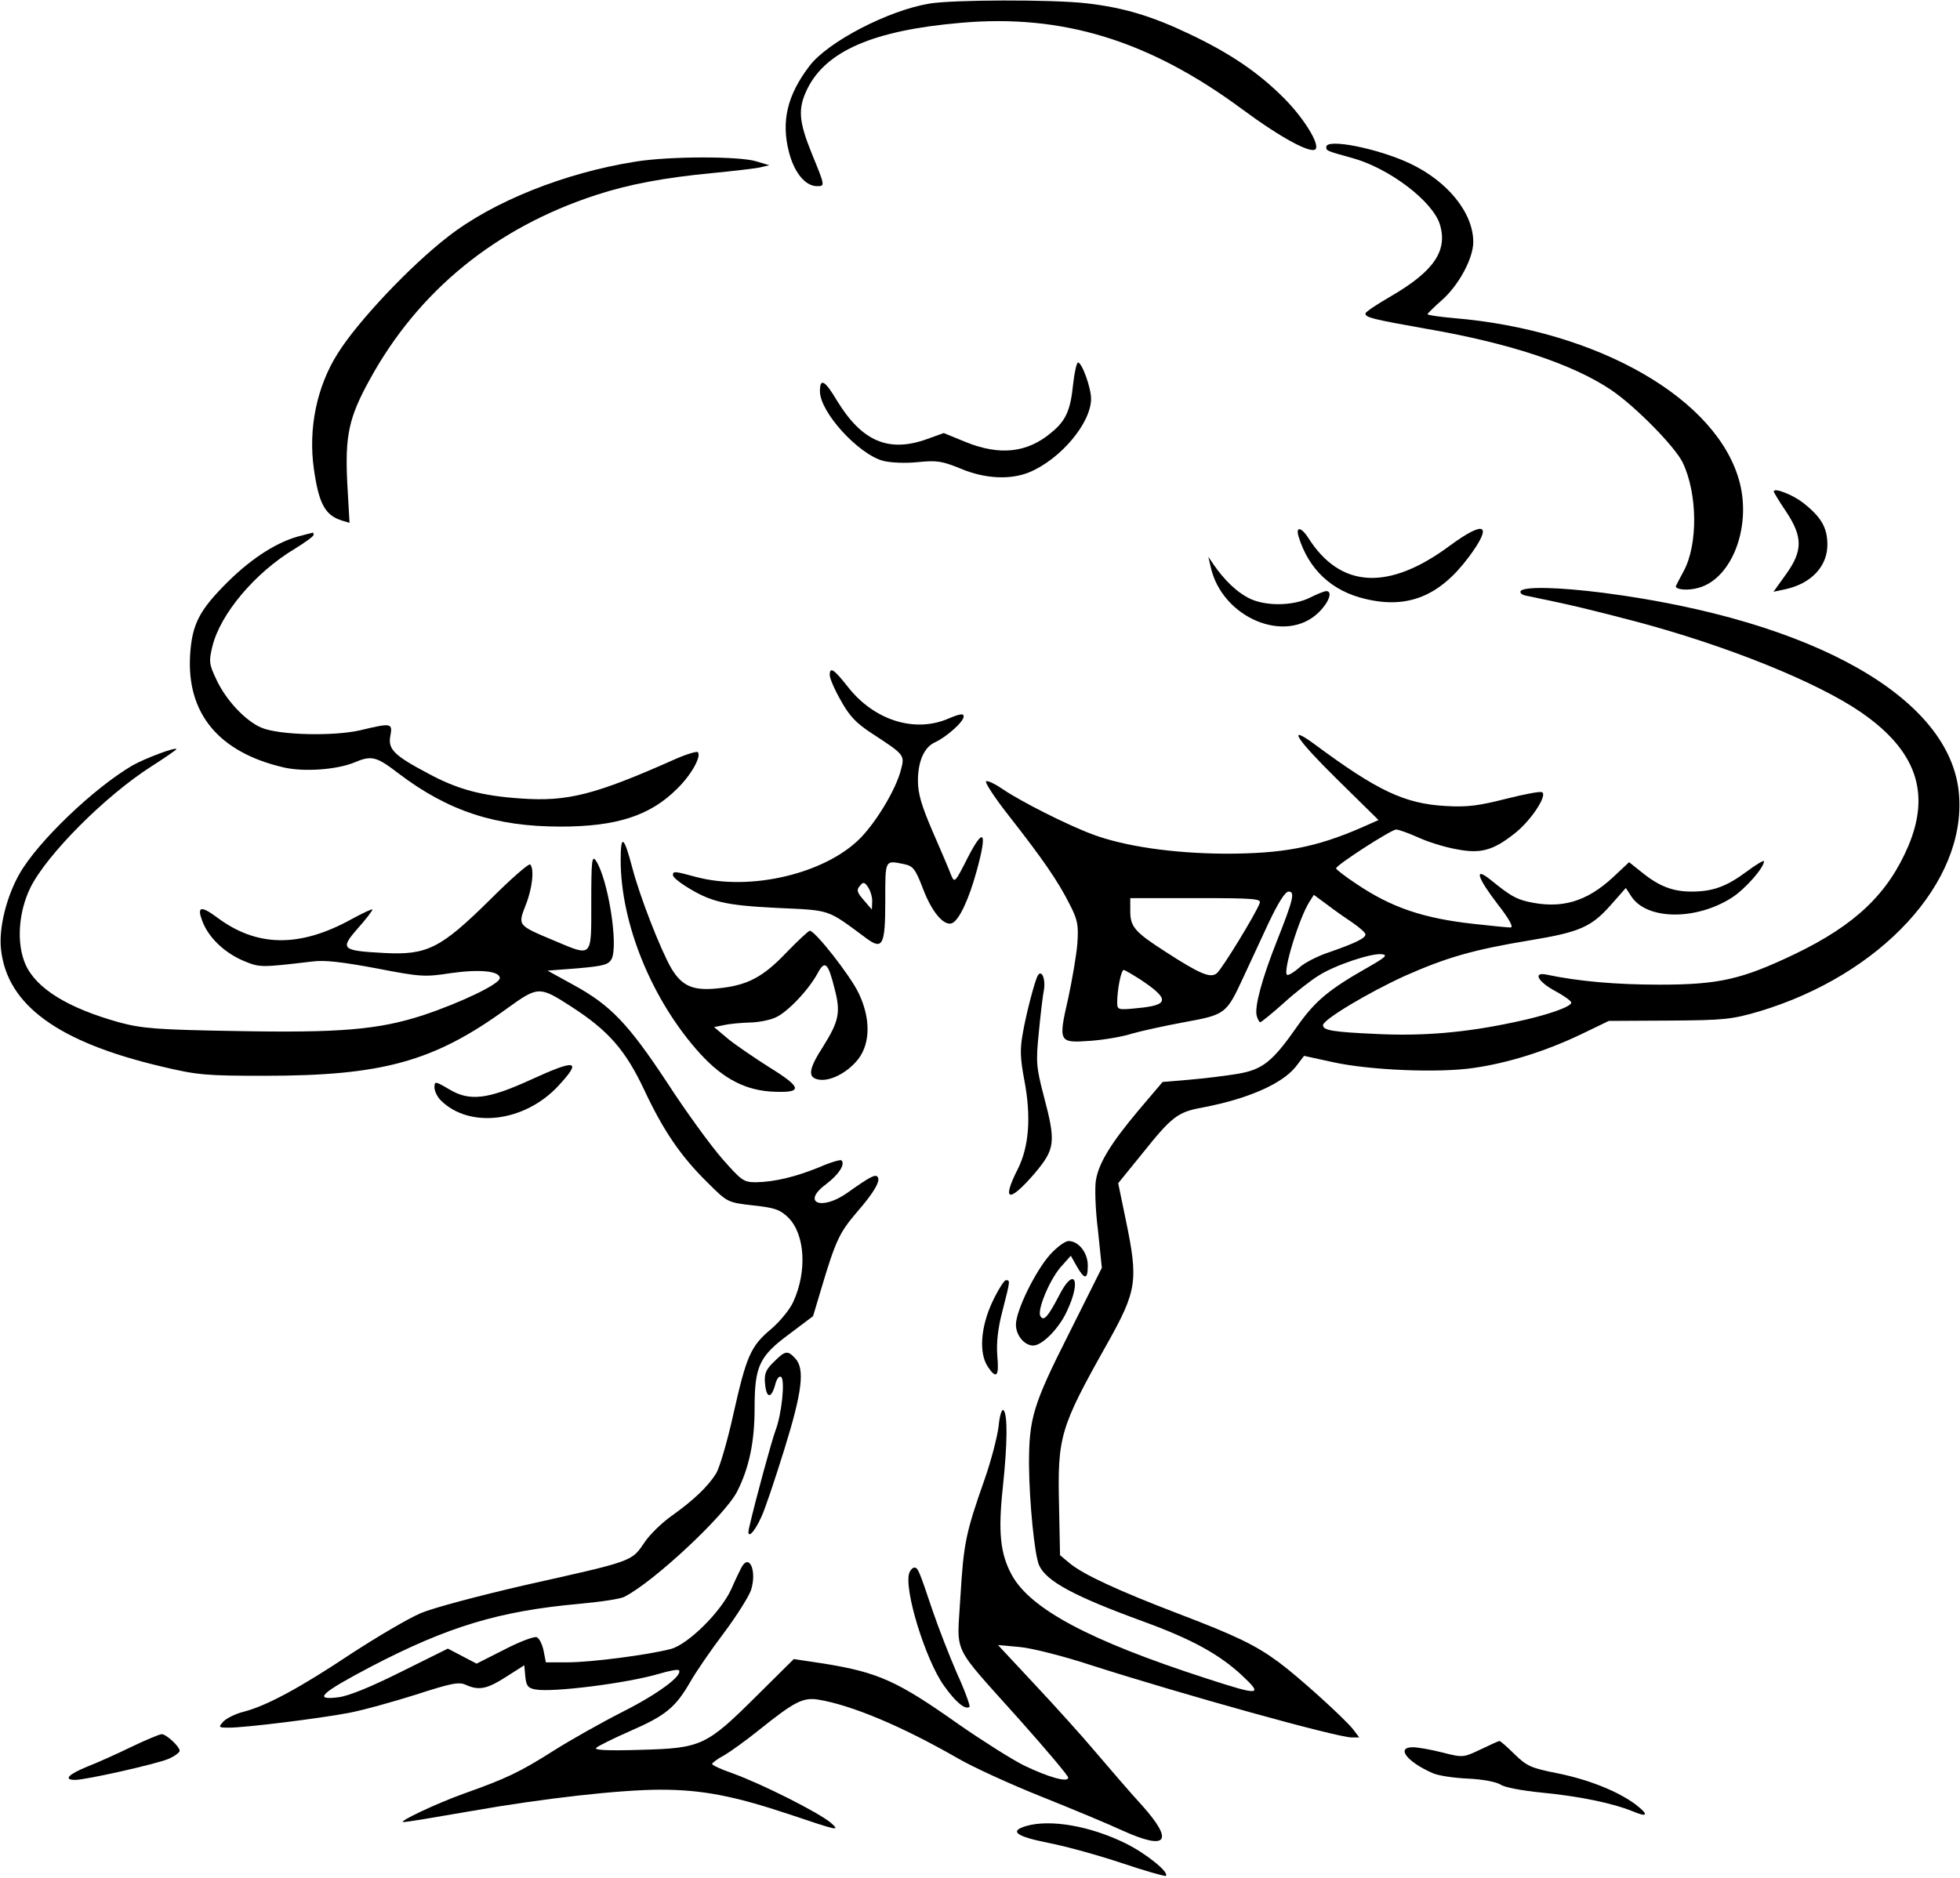 <?xml version="1.0" standalone="no"?>
<!DOCTYPE svg PUBLIC "-//W3C//DTD SVG 20010904//EN"
 "http://www.w3.org/TR/2001/REC-SVG-20010904/DTD/svg10.dtd">
<svg version="1.0" xmlns="http://www.w3.org/2000/svg"
 width="600pt" height="575pt" viewBox="0 0 600 575"
 preserveAspectRatio="xMidYMid meet">

<g transform="translate(0,575) scale(0.1,-0.1)"
fill="#000000" stroke="none">
<path d="M2845 5739 c-126 -21 -311 -117 -367 -191 -68 -89 -87 -169 -63 -263
16 -63 50 -105 86 -105 25 0 25 0 -16 100 -40 99 -43 137 -14 197 57 117 203
180 469 203 312 28 578 -54 862 -264 119 -88 210 -137 225 -123 14 15 -36 96
-97 157 -77 77 -161 135 -287 195 -117 56 -204 82 -318 95 -106 12 -408 11
-480 -1z"/>
<path d="M4060 5300 c0 -12 1 -12 80 -34 113 -31 247 -133 268 -204 24 -80
-19 -143 -150 -219 -43 -25 -78 -48 -78 -53 0 -12 19 -17 182 -46 257 -44 451
-108 570 -188 74 -50 194 -172 219 -222 46 -96 47 -252 3 -333 -13 -24 -24
-45 -24 -46 0 -11 38 -14 69 -5 101 27 162 182 127 321 -65 256 -432 468 -876
505 -44 4 -80 9 -80 12 0 2 20 22 44 43 52 46 96 128 96 178 0 89 -78 186
-195 241 -99 46 -255 77 -255 50z"/>
<path d="M1945 5255 c-216 -34 -436 -122 -574 -230 -115 -89 -275 -258 -337
-357 -64 -101 -91 -230 -73 -355 15 -105 34 -141 86 -157 l23 -7 -7 123 c-7
145 5 200 69 316 149 272 386 465 693 565 101 33 209 53 355 67 63 6 129 14
145 17 l30 7 -40 12 c-52 16 -266 16 -370 -1z"/>
<path d="M3285 4573 c-8 -79 -22 -111 -66 -147 -74 -63 -159 -72 -264 -29
l-66 27 -50 -18 c-118 -43 -200 -8 -276 116 -38 64 -53 72 -53 30 0 -64 117
-192 193 -213 24 -6 68 -8 107 -4 59 6 74 3 131 -20 73 -31 152 -35 210 -11
96 40 189 151 189 225 0 34 -28 111 -40 111 -4 0 -11 -30 -15 -67z"/>
<path d="M5430 4245 c0 -3 17 -31 38 -62 51 -77 51 -120 -1 -192 l-38 -53 33
7 c83 17 134 72 132 141 -1 50 -20 82 -75 125 -31 24 -89 47 -89 34z"/>
<path d="M3975 4108 c31 -102 102 -168 205 -192 130 -31 227 9 316 128 75 101
51 115 -58 35 -187 -139 -335 -131 -433 24 -21 33 -39 36 -30 5z"/>
<path d="M923 4110 c-69 -16 -149 -66 -224 -140 -89 -88 -111 -131 -117 -225
-11 -180 88 -299 287 -345 61 -14 161 -7 215 15 54 23 68 19 137 -34 152 -115
296 -162 495 -162 171 0 274 33 357 116 44 43 75 100 63 112 -3 3 -34 -6 -68
-21 -247 -110 -330 -131 -473 -121 -120 8 -195 28 -285 77 -104 55 -123 74
-115 115 7 39 4 40 -92 17 -82 -19 -250 -15 -303 8 -49 21 -108 84 -137 146
-23 48 -24 57 -13 102 24 100 131 227 253 300 31 19 57 38 57 42 0 4 -1 8 -2
7 -2 -1 -18 -4 -35 -9z"/>
<path d="M3706 4015 c34 -157 231 -240 332 -139 31 31 42 64 22 64 -6 0 -28
-9 -50 -20 -52 -26 -138 -27 -188 -1 -37 19 -74 55 -106 101 l-17 25 7 -30z"/>
<path d="M4655 3940 c-3 -5 4 -12 17 -14 142 -29 206 -45 343 -81 276 -74 548
-184 682 -276 168 -116 214 -245 145 -409 -62 -146 -162 -242 -347 -331 -163
-78 -233 -94 -415 -94 -132 0 -248 10 -347 31 -41 8 -25 -22 27 -50 28 -15 50
-31 50 -36 0 -13 -78 -40 -175 -60 -149 -32 -280 -43 -421 -36 -134 6 -164 11
-164 27 0 17 141 101 251 151 129 57 209 80 384 109 152 25 187 41 247 109
l45 51 17 -26 c47 -72 197 -74 307 -4 41 26 99 92 99 112 0 4 -24 -10 -52 -31
-63 -47 -105 -62 -170 -62 -57 0 -99 16 -152 59 l-39 31 -49 -46 c-82 -76
-159 -98 -261 -75 -38 9 -56 20 -114 67 -52 42 -41 7 22 -75 36 -46 49 -71 39
-71 -8 0 -58 5 -112 11 -155 17 -252 50 -359 122 -35 23 -63 45 -63 48 0 10
169 119 184 119 7 0 38 -11 67 -24 30 -14 82 -30 116 -36 75 -15 113 -5 181
49 49 39 99 115 83 125 -5 4 -55 -6 -111 -20 -83 -21 -118 -26 -184 -22 -127
7 -210 47 -403 190 -86 63 -54 14 70 -108 l127 -125 -52 -23 c-140 -61 -241
-80 -418 -80 -161 1 -309 23 -405 59 -78 29 -218 100 -273 137 -23 16 -47 28
-53 26 -6 -2 26 -51 71 -108 101 -129 149 -198 185 -270 24 -47 27 -62 23
-120 -3 -36 -16 -111 -28 -167 -31 -135 -29 -137 68 -130 42 3 100 13 127 22
28 8 100 24 160 35 126 23 129 25 180 135 18 39 53 114 78 168 30 63 51 97 62
97 20 0 14 -25 -36 -151 -46 -116 -69 -202 -62 -229 3 -11 8 -20 11 -20 3 0
35 26 71 58 36 33 85 71 108 85 50 32 164 70 194 65 18 -2 9 -10 -40 -38 -122
-69 -164 -104 -218 -180 -78 -112 -108 -135 -184 -148 -35 -6 -101 -14 -147
-18 l-83 -7 -73 -86 c-84 -100 -122 -161 -131 -214 -4 -21 -2 -90 6 -153 l12
-116 -101 -202 c-110 -218 -122 -259 -122 -400 1 -116 17 -278 31 -309 22 -49
108 -95 319 -172 148 -54 232 -100 302 -165 66 -62 56 -63 -110 -9 -355 115
-538 212 -595 317 -35 65 -42 130 -27 269 14 133 15 222 2 235 -5 5 -12 -16
-15 -49 -4 -33 -23 -106 -43 -163 -58 -165 -64 -195 -74 -360 -10 -182 -32
-137 184 -379 80 -90 146 -168 146 -174 0 -16 -60 1 -135 37 -38 19 -128 76
-200 126 -188 133 -246 159 -412 186 l-93 14 -115 -114 c-153 -152 -168 -159
-355 -164 -99 -3 -142 -1 -135 6 6 6 53 29 105 52 108 47 138 72 183 150 17
30 63 97 103 150 39 52 76 111 83 131 19 60 -6 115 -30 68 -4 -8 -18 -36 -30
-64 -32 -71 -133 -170 -185 -184 -68 -18 -244 -41 -316 -41 l-67 0 -7 36 c-4
19 -13 38 -21 41 -8 3 -53 -14 -99 -38 l-85 -43 -44 23 -44 23 -143 -71 c-92
-46 -160 -74 -192 -78 -79 -10 -54 13 100 94 236 123 393 170 636 192 65 6
128 15 140 22 90 46 306 248 344 321 37 72 54 153 54 255 0 130 14 160 106
228 l73 55 26 87 c43 144 55 169 107 230 55 63 75 99 64 110 -7 8 -24 -1 -93
-50 -80 -56 -141 -29 -63 28 38 29 58 60 46 72 -3 3 -34 -6 -68 -21 -74 -30
-137 -45 -194 -46 -38 0 -44 5 -104 73 -34 39 -110 143 -167 231 -120 182
-174 238 -287 300 l-80 44 92 7 c79 7 94 11 104 28 22 42 -11 247 -48 302 -12
17 -14 0 -14 -128 0 -172 5 -167 -114 -117 -112 47 -111 46 -87 108 21 52 27
112 14 125 -4 4 -59 -44 -123 -108 -151 -149 -192 -170 -324 -163 -131 7 -136
12 -81 75 25 28 45 54 45 58 0 3 -28 -10 -63 -29 -159 -88 -291 -87 -414 6
-49 36 -61 32 -43 -14 19 -49 66 -94 123 -119 53 -22 52 -22 214 -3 37 5 93
-2 195 -21 134 -26 148 -27 226 -15 90 13 152 7 152 -15 0 -18 -119 -75 -236
-114 -136 -44 -253 -54 -572 -48 -242 4 -287 8 -355 26 -159 44 -256 104 -289
178 -28 64 -22 159 15 235 50 101 229 281 370 371 42 27 77 51 77 53 0 8 -94
-27 -135 -50 -119 -70 -289 -233 -345 -331 -40 -70 -64 -166 -57 -231 18 -171
174 -285 493 -360 109 -26 136 -28 314 -28 360 0 518 43 742 206 96 69 99 69
198 5 113 -73 165 -133 222 -254 59 -126 113 -205 196 -286 59 -59 60 -59 138
-68 66 -7 82 -13 107 -37 52 -52 58 -166 15 -259 -11 -24 -42 -61 -68 -83 -62
-52 -75 -82 -115 -260 -18 -82 -42 -164 -53 -182 -25 -40 -69 -82 -138 -131
-28 -20 -64 -55 -79 -77 -43 -63 -31 -58 -374 -135 -134 -31 -274 -68 -312
-84 -38 -16 -133 -72 -213 -124 -159 -106 -260 -160 -329 -178 -25 -6 -53 -20
-63 -30 -16 -18 -16 -19 17 -19 51 0 276 28 366 45 43 8 136 34 206 56 108 35
132 40 153 30 40 -18 65 -13 124 25 l55 35 3 -34 c3 -29 8 -36 31 -40 51 -10
281 19 379 48 30 9 57 14 60 11 14 -15 -62 -72 -171 -127 -65 -33 -161 -87
-213 -120 -104 -66 -145 -85 -274 -131 -84 -30 -204 -87 -185 -87 6 -1 100 15
210 34 215 38 453 65 577 65 127 0 225 -19 393 -75 152 -51 158 -53 128 -26
-37 31 -209 118 -300 151 -35 12 -63 25 -63 29 0 3 17 16 38 27 20 12 66 45
102 74 111 89 137 103 184 96 103 -17 256 -81 430 -181 43 -25 156 -77 251
-115 95 -38 208 -85 251 -105 137 -62 159 -34 60 77 -37 40 -100 114 -142 163
-42 50 -127 144 -188 209 l-111 119 66 -6 c36 -3 135 -28 220 -56 278 -89 752
-221 797 -221 l23 0 -19 25 c-27 34 -166 160 -227 205 -70 52 -132 82 -308
149 -183 70 -291 120 -332 154 l-30 25 -3 149 c-5 214 2 240 147 498 92 164
96 193 57 381 l-23 111 73 90 c92 115 109 128 186 142 137 26 242 72 284 124
l26 34 87 -19 c112 -25 325 -34 432 -18 105 15 220 51 329 103 l85 41 185 1
c170 1 192 4 275 28 373 112 634 395 612 664 -23 295 -444 534 -1090 618 -134
17 -243 20 -252 5z m-512 -1017 c20 -14 37 -29 37 -34 0 -12 -32 -27 -109 -54
-37 -12 -80 -34 -95 -49 -16 -14 -32 -23 -36 -21 -14 9 37 174 68 223 l14 22
42 -31 c22 -17 58 -42 79 -56z m-287 61 c-13 -34 -115 -201 -131 -214 -19 -16
-51 -3 -156 65 -95 61 -109 77 -109 125 l0 40 201 0 c182 0 201 -2 195 -16z
m-364 -234 c90 -60 87 -78 -11 -87 -59 -6 -61 -5 -61 18 0 39 12 99 20 99 3 0
27 -14 52 -30z"/>
<path d="M2540 3683 c0 -10 15 -45 34 -78 26 -47 46 -69 97 -102 98 -64 99
-65 87 -110 -15 -59 -73 -156 -123 -208 -107 -110 -338 -165 -505 -120 -66 18
-70 18 -70 5 0 -5 17 -20 38 -33 77 -49 121 -59 280 -67 168 -8 151 -2 274
-93 50 -37 58 -21 58 113 0 130 -2 126 58 114 27 -6 34 -14 57 -74 27 -72 64
-116 89 -107 22 9 52 73 76 161 33 120 22 136 -27 41 -40 -79 -41 -80 -52 -53
-6 16 -31 75 -56 132 -34 79 -45 116 -45 155 0 60 19 103 52 118 35 16 88 63
88 79 0 10 -10 9 -46 -6 -103 -45 -227 -6 -307 95 -44 56 -57 65 -57 38z m130
-692 l-1 -26 -25 29 c-20 23 -23 31 -12 43 10 13 14 13 25 -3 7 -10 13 -29 13
-43z"/>
<path d="M1900 3117 c0 -197 97 -432 243 -593 72 -79 143 -115 231 -117 84 -3
80 14 -19 75 -44 28 -100 66 -125 86 l-44 37 29 6 c17 4 52 7 78 8 26 0 62 7
80 15 36 15 102 84 130 136 22 41 32 33 52 -48 19 -72 13 -99 -35 -176 -44
-68 -48 -94 -17 -101 35 -9 92 20 125 63 37 49 37 126 0 202 -26 54 -133 190
-149 190 -4 0 -36 -30 -71 -66 -72 -76 -120 -101 -207 -110 -79 -9 -113 6
-146 61 -33 57 -97 221 -120 310 -25 95 -35 102 -35 22z"/>
<path d="M3177 2763 c-9 -15 -36 -118 -46 -177 -9 -48 -8 -77 5 -145 21 -111
14 -202 -20 -270 -51 -100 -28 -106 52 -13 62 74 65 94 27 237 -23 88 -24 104
-15 193 5 53 12 113 16 133 5 33 -8 61 -19 42z"/>
<path d="M1625 2444 c-131 -60 -187 -67 -249 -30 -44 26 -46 26 -46 6 0 -11 9
-29 19 -39 88 -88 258 -67 361 45 72 78 55 82 -85 18z"/>
<path d="M3215 1909 c-45 -50 -105 -172 -105 -215 0 -33 26 -64 53 -64 27 0
79 52 103 105 46 97 22 140 -25 46 -33 -63 -46 -78 -56 -61 -11 17 27 109 61
149 l32 36 18 -32 c24 -42 34 -42 34 2 0 39 -28 75 -59 75 -10 0 -35 -18 -56
-41z"/>
<path d="M3038 1764 c-36 -77 -42 -157 -14 -199 26 -39 35 -30 29 33 -3 39 1
82 16 139 24 94 24 93 10 93 -5 0 -24 -30 -41 -66z"/>
<path d="M2369 1580 c-25 -24 -30 -37 -27 -67 4 -45 19 -47 31 -3 4 17 12 28
18 24 13 -8 2 -115 -17 -164 -11 -29 -62 -215 -81 -299 -9 -38 16 -15 38 35
11 23 42 116 70 206 55 177 63 246 34 278 -24 26 -31 25 -66 -10z"/>
<path d="M2784 935 c-19 -47 49 -268 106 -347 36 -51 66 -75 78 -64 2 3 -14
49 -38 101 -23 53 -57 140 -75 193 -42 125 -45 132 -56 132 -5 0 -12 -7 -15
-15z"/>
<path d="M404 402 c-43 -21 -105 -49 -136 -61 -59 -24 -75 -41 -38 -41 33 0
246 48 285 64 19 8 35 20 35 25 0 13 -41 51 -55 51 -6 0 -47 -17 -91 -38z"/>
<path d="M4532 393 c-53 -25 -54 -25 -117 -9 -35 9 -76 16 -90 16 -52 0 -19
-44 60 -79 17 -8 65 -15 107 -17 47 -2 87 -10 101 -18 12 -9 67 -19 127 -25
114 -11 215 -32 275 -56 49 -21 54 -13 13 19 -55 41 -142 76 -239 96 -82 16
-95 22 -133 59 -23 23 -44 41 -46 40 -3 0 -29 -12 -58 -26z"/>
<path d="M3142 159 c-54 -16 -32 -32 68 -52 52 -10 153 -38 225 -62 71 -24
132 -41 134 -39 11 11 -61 69 -124 100 -108 53 -229 74 -303 53z"/>
</g>
</svg>
